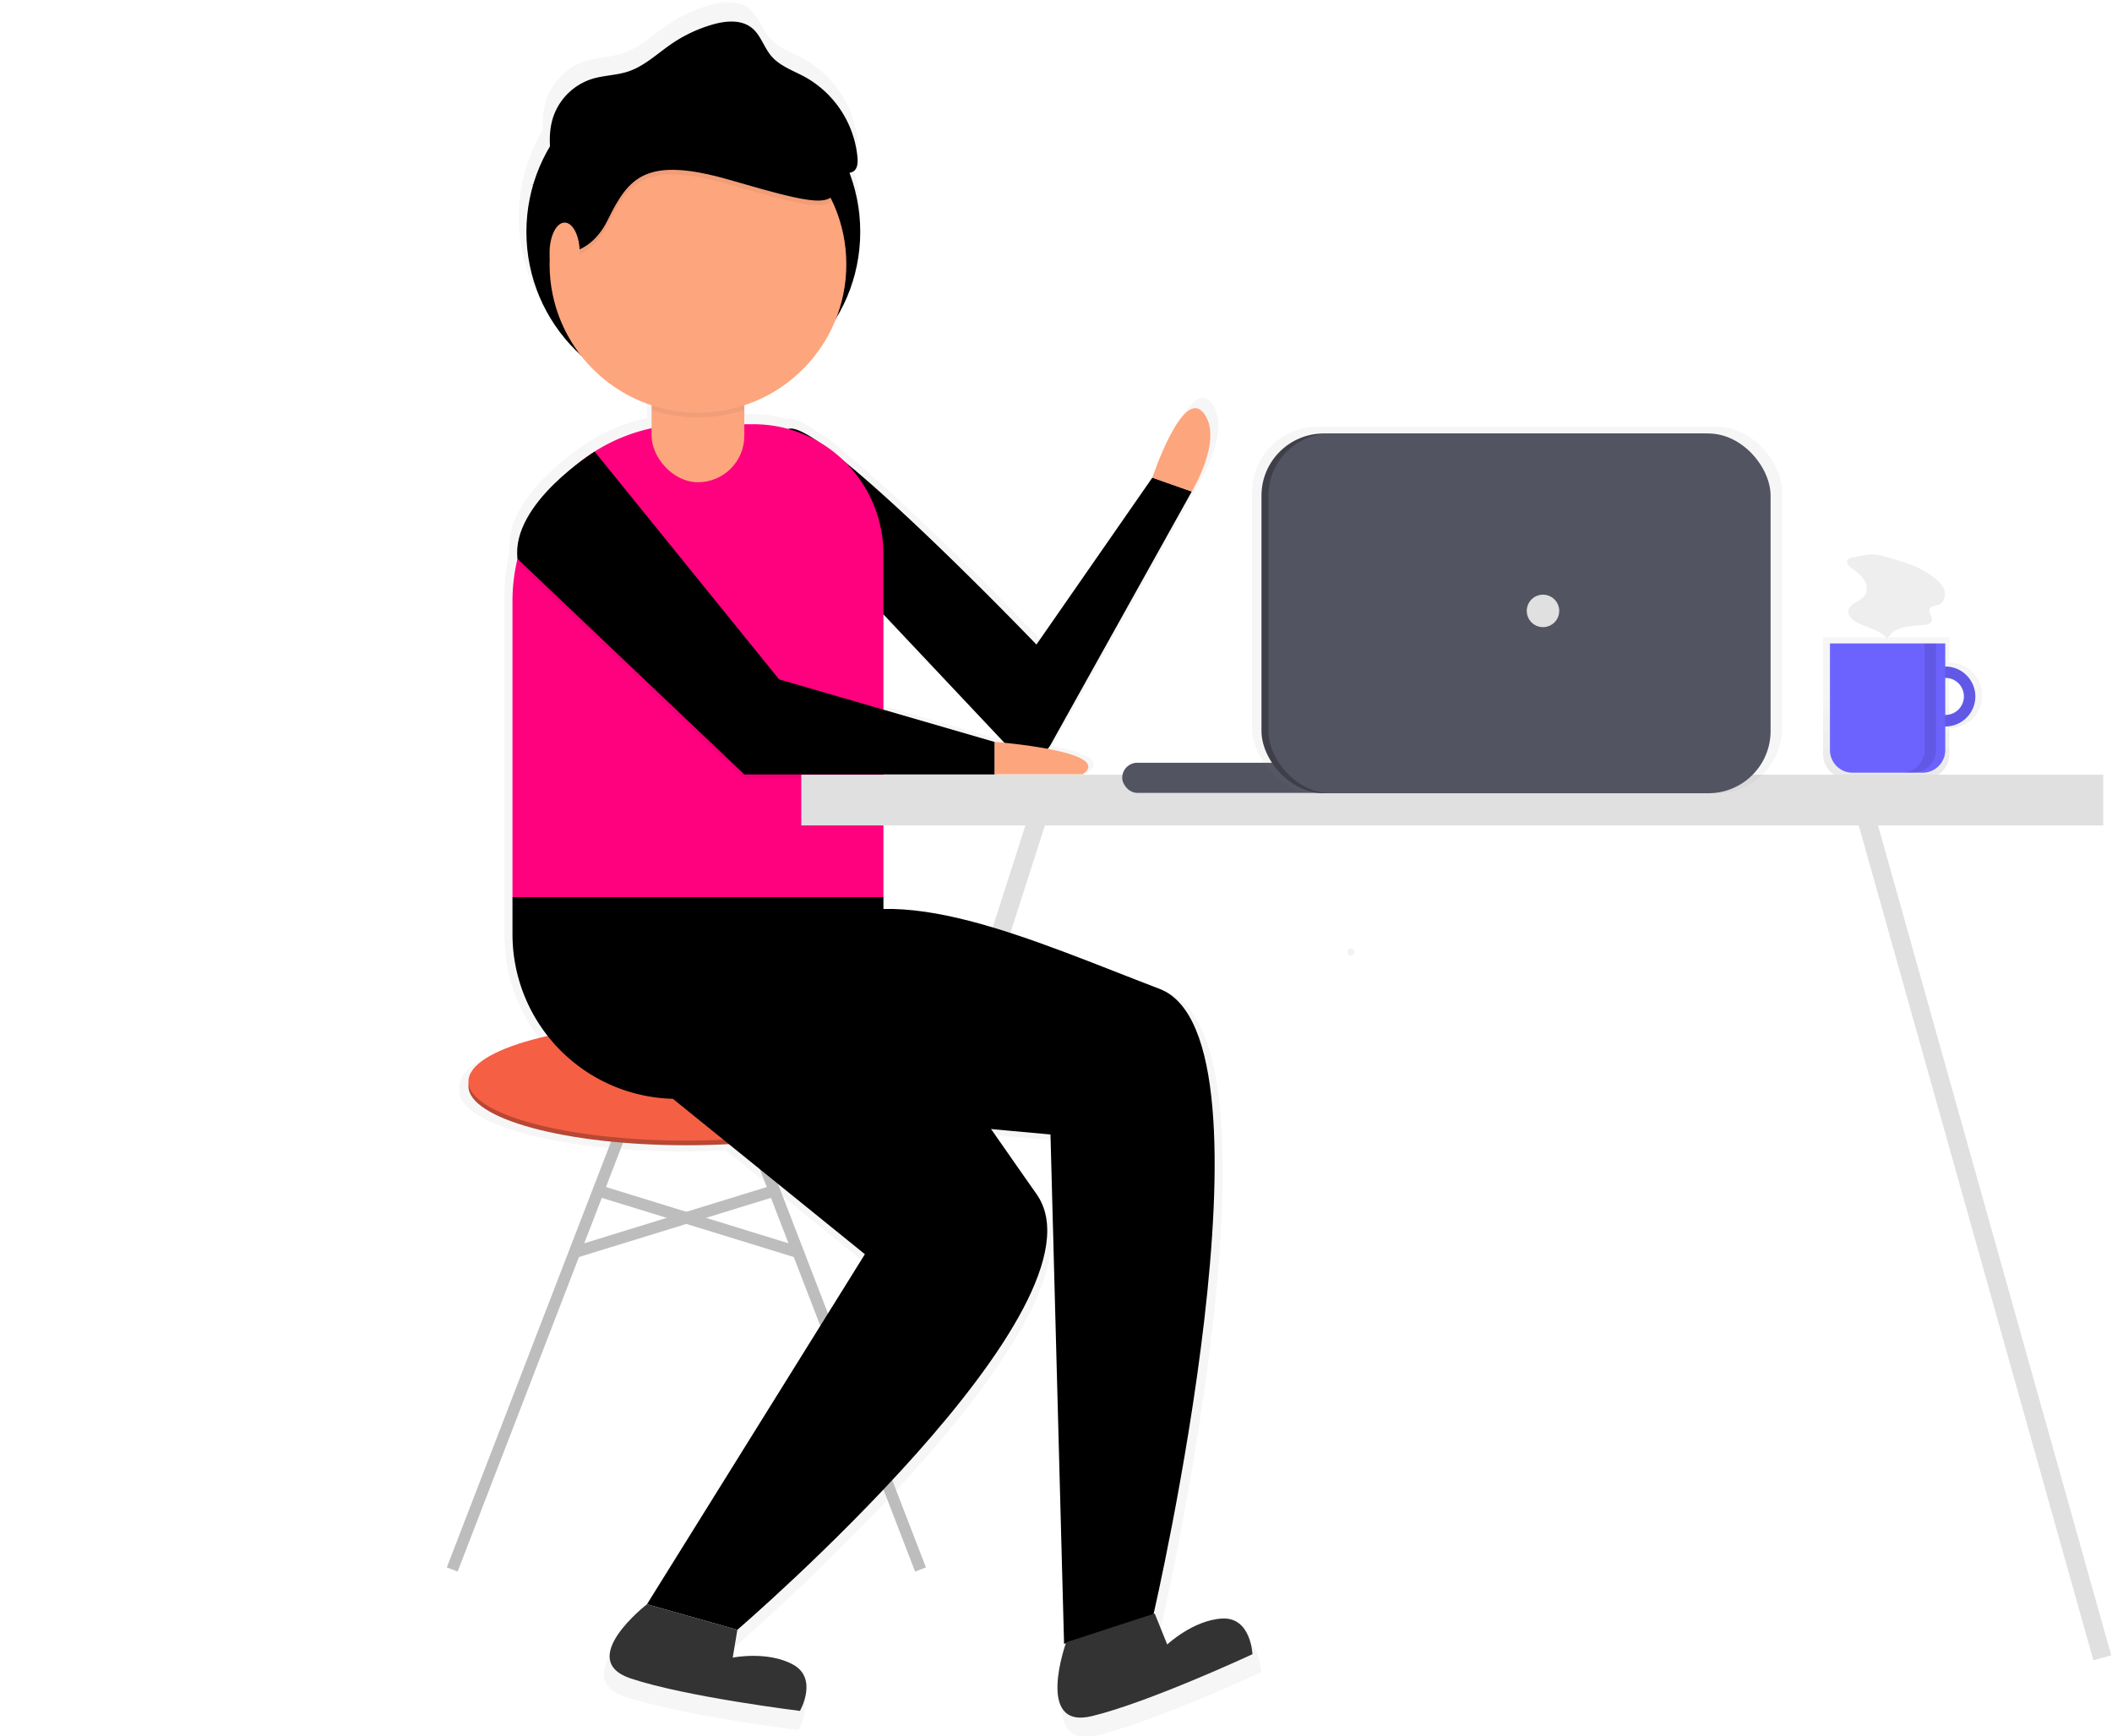 <svg width="911" height="749" xmlns="http://www.w3.org/2000/svg" xmlns:xlink="http://www.w3.org/1999/xlink">
 <defs>
  <linearGradient y2="0" x2="0.5" y1="1" x1="0.5" id="d011afd7-26ae-4e21-bfb4-bf8e8278f380">
   <stop stop-opacity="0.25" stop-color="gray" offset="0"/>
   <stop stop-opacity="0.12" stop-color="gray" offset="0.54"/>
   <stop stop-opacity="0.1" stop-color="gray" offset="1"/>
  </linearGradient>
  <linearGradient xlink:href="#d011afd7-26ae-4e21-bfb4-bf8e8278f380" y2="75.89" x2="517.02" y1="824.11" x1="517.02" id="b1272ad6-7fba-4513-8921-9c5943220b72"/>
  <linearGradient xlink:href="#d011afd7-26ae-4e21-bfb4-bf8e8278f380" y2="484.08" x2="728.6" y1="487.08" x1="728.6" id="44499e99-1e42-4717-8565-691e3cc41d41"/>
  <linearGradient xlink:href="#d011afd7-26ae-4e21-bfb4-bf8e8278f380" y2="183.08" x2="653.39" y1="341.18" x1="653.39" id="a8bd5eea-1591-45ad-a86c-0410ca3890b3"/>
 </defs>
 <title>hello</title>
 <g>
  <title>background</title>
  <rect fill="none" id="canvas_background" height="751" width="913" y="-1" x="-1"/>
 </g>
 <g>
  <title>Layer 1</title>
  <g id="svg_1" opacity="0.7">
   <path id="svg_2" fill="url(#d011afd7-26ae-4e21-bfb4-bf8e8278f380)" d="m840.83,285.81l0,-10.9l-54.47,0l0,50.39a10.62,10.62 0 0 0 10.62,10.62l33.23,0a10.62,10.62 0 0 0 10.62,-10.62l0,-11.19a14.16,14.16 0 1 0 0,-28.33l0,0.03zm0,22.85l0,-17.41a8.72,8.72 0 1 1 0,17.43l0,-0.02z"/>
  </g>
  <path id="svg_3" fill="#6c63ff" d="m839.12,287.51a12.93,12.93 0 1 0 12.93,12.93a12.93,12.93 0 0 0 -12.93,-12.93zm0,20.89a8,8 0 1 1 8,-8a8,8 0 0 1 -8,8z"/>
  <path id="svg_4" opacity="0.1" d="m839.12,287.51a12.93,12.93 0 1 0 12.93,12.93a12.93,12.93 0 0 0 -12.93,-12.93zm0,20.89a8,8 0 1 1 8,-8a8,8 0 0 1 -8,8z"/>
  <path id="svg_5" fill="#6c63ff" d="m789.34,277.56l49.74,0a0,0 0 0 1 0,0l0,46a9.75,9.75 0 0 1 -9.75,9.75l-30.24,0a9.75,9.75 0 0 1 -9.75,-9.75l0,-46a0,0 0 0 1 0,0z"/>
  <path id="svg_6" opacity="0.1" d="m830.12,277.56l0,46a9.7,9.7 0 0 1 -9.7,9.7l5,0a9.7,9.7 0 0 0 9.7,-9.7l0,-46l-5,0z"/>
  <path id="svg_7" fill="#eee" d="m799.12,240.48a2.9,2.9 0 0 0 -2.2,1.12c-0.65,1.18 0.53,2.52 1.61,3.33c2,1.5 4.09,3 5.45,5.07s1.78,5 0.3,7c-1.93,2.62 -6.55,3.19 -7,6.41c-0.29,2.07 1.5,3.84 3.32,4.88c4.48,2.57 10.26,3.25 13.5,7.27c1.34,-2.76 4.35,-4.36 7.34,-5s6.1,-0.63 9.14,-1.09a3.16,3.16 0 0 0 2.54,-1.36c0.85,-1.72 -1.57,-3.79 -0.73,-5.51c0.64,-1.32 2.5,-1.21 3.86,-1.74c2.22,-0.86 3.13,-3.71 2.5,-6s-2.41,-4.09 -4.28,-5.56c-5,-4 -11.1,-6.29 -17.23,-8c-2.85,-0.78 -6.2,-2 -9.16,-2.12s-6.1,0.82 -8.96,1.3z"/>
  <line id="svg_8" stroke-width="8" stroke-miterlimit="10" stroke="#e0e0e0" fill="none" y2="669.02" x2="346.06" y1="345.02" x1="450.06"/>
  <g id="svg_9" opacity="0.7">
   <path id="svg_10" fill="url(#b1272ad6-7fba-4513-8921-9c5943220b72)" d="m530.64,705.51c-12.79,0.74 -24.19,11.46 -24.19,11.46l-5.51,-13.67l-0.45,0.15c2.69,-11.78 57.47,-254.72 2.63,-275.66c-42.13,-16.09 -86.82,-36 -121.84,-35.26l0,-57.42l49.09,0l0,-2l38.86,0c7.45,-5.32 -3.38,-9 -15.47,-11.27a11.06,11.06 0 0 0 1.3,-1.83l62.24,-111.67s14.32,-23.52 5.11,-34.77s-22.5,28.64 -22.5,28.64l-51.13,73.63s-51.66,-53.81 -84.44,-80.56a57.47,57.47 0 0 0 -12.22,-9.24c-6,-4.05 -10.53,-6.16 -12.77,-5.33l-0.06,0a57.29,57.29 0 0 0 -15.28,-2.08l-4.09,0l0,-8.39a65.61,65.61 0 0 0 40.53,-38.4a73.7,73.7 0 0 0 5.84,-64.17a4.26,4.26 0 0 0 1.72,-0.6c1.85,-1.19 2,-3.8 1.86,-6a45.56,45.56 0 0 0 -23.12,-35.62c-5.18,-2.83 -11.12,-4.79 -14.94,-9.29c-3.28,-3.87 -4.66,-9.28 -8.64,-12.44c-4.72,-3.75 -11.54,-3.11 -17.33,-1.43a63.06,63.06 0 0 0 -18.09,8.54c-6.26,4.29 -11.92,9.8 -19.13,12.18c-5.12,1.69 -10.68,1.65 -15.84,3.24a26.6,26.6 0 0 0 -17.12,16.69a34.75,34.75 0 0 0 -1.46,13a73.22,73.22 0 0 0 -7.35,16.71l-1.16,0.63l1.12,-0.5a73.62,73.62 0 0 0 20.74,75.09a65.55,65.55 0 0 0 31.45,22.32l0,10.15a77.33,77.33 0 0 0 -25.1,10.28l0,0s-0.65,0.4 -1.77,1.16l-0.34,0.23c-7.57,5.14 -32.93,23.9 -32.07,44.18q0,1.17 0,2.35a78,78 0 0 0 -2.09,17.88l0,147.23a72.28,72.28 0 0 0 15.49,44.83c-21.34,4.78 -34.94,12 -34.94,20.11a6.55,6.55 0 0 1 0,2c0,14.4 43,26.08 96.13,26.08c6.42,0 12.69,-0.17 18.76,-0.5l60,48.56l-96.1,154.48s-31.7,24.54 -7.16,32.73s74.66,14.32 74.66,14.32s8.18,-14.32 -3.07,-20.45s-26.59,-3.07 -26.59,-3.07l2,-12.27s166.7,-143.18 131.93,-192.26c-6.65,-9.39 -13.3,-19.08 -20,-28.62l26.24,2.39l6,224.76l0.75,-0.24c-1.5,4.42 -12.1,37.74 11.4,32.1c25.16,-6 70.93,-27.33 70.93,-27.33s-0.63,-16.5 -13.42,-15.76zm-100.27,-386.74l-49.09,-14.25l0,-42l53.35,56.59c-2.62,-0.21 -4.26,-0.34 -4.26,-0.34z"/>
  </g>
  <circle id="svg_11" r="72" cy="100.02" cx="299.06"/>
  <path id="svg_12" fill="#000000" d="m381.06,265.02l54.95,58.33a10.73,10.73 0 0 0 17.19,-2.13l60.86,-109.19l-17,-6l-50,72s-93.87,-97.84 -107,-93s41,79.99 41,79.99z"/>
  <line id="svg_13" stroke-width="5" stroke-miterlimit="10" stroke="#bdbdbd" fill="none" y2="677.02" x2="195.06" y1="467.02" x1="276.06"/>
  <line id="svg_14" stroke-width="5" stroke-miterlimit="10" stroke="#bdbdbd" fill="none" y2="677.02" x2="397.06" y1="467.02" x1="316.06"/>
  <ellipse id="svg_15" fill="#b84733" ry="25.5" rx="94" cy="468.52" cx="296.06"/>
  <ellipse id="svg_16" fill="#f55f44" ry="25.5" rx="94" cy="466.52" cx="296.06"/>
  <line id="svg_17" stroke-width="5" stroke-miterlimit="10" stroke="#bdbdbd" fill="none" y2="540.48" x2="345.19" y1="513.15" x1="256.5"/>
  <line id="svg_18" stroke-width="5" stroke-miterlimit="10" stroke="#bdbdbd" fill="none" y2="540.48" x2="246.92" y1="513.15" x1="335.61"/>
  <path id="svg_19" fill="#ff007f" d="m297.15,183l27.91,0a56,56 0 0 1 56,56l0,148a0,0 0 0 1 0,0l-160,0a0,0 0 0 1 0,0l0,-127.89a76.09,76.09 0 0 1 76.09,-76.11z"/>
  <path id="svg_20" fill="#000000" d="m221.06,387l160,0a0,0 0 0 1 0,0l0,87a0,0 0 0 1 0,0l-89,0a71,71 0 0 1 -71,-71l0,-16a0,0 0 0 1 0,0z"/>
  <path id="svg_21" opacity="0.05" d="m223.22,243.06l97.84,93l108,0l0,-14l-93,-27l-79.55,-98.24s-36.13,22.29 -33.29,46.24z"/>
  <path id="svg_22" fill="#000000" d="m223.22,241.06l97.84,93l108,0l0,-14l-93,-27l-79.55,-98.24s-36.13,22.29 -33.29,46.24z"/>
  <path id="svg_23" fill="#fda57d" d="m429.06,320.02s52,4 38,14l-38,0l0,-14z"/>
  <path id="svg_24" fill="#fda57d" d="m497.06,206.02s13,-39 22,-28s-5,34 -5,34l-17,-6z"/>
  <polygon id="svg_25" opacity="0.05" points="221.06,387.02 221.06,391.68 381.06,392.02 381.06,387.02 221.06,387.02 "/>
  <path id="svg_26" fill="#000000" d="m345.52,479.56l107.6,9.81l5.86,219.74l38.53,-12.54s57.63,-249 2.68,-270s-114.35,-48.63 -149.81,-26.1s-4.86,79.09 -4.86,79.09z"/>
  <path id="svg_27" opacity="0.1" d="m352.06,412.02s59,30 67,64"/>
  <path id="svg_28" fill="#000000" d="m289.06,473.02l84,68l-94,151l39,11s163,-140 129,-188s-68,-104 -110,-105s-48,63 -48,63z"/>
  <polygon id="svg_29" opacity="0.05" points="421.06,252.02 442.06,288.02 447.06,278.02 421.06,252.02 "/>
  <path id="svg_30" fill="#333" d="m279.06,692.02s-31,24 -7,32s73,14 73,14s8,-14 -3,-20s-26,-3 -26,-3l2,-12l-39,-11z"/>
  <path id="svg_31" fill="#333" d="m459.88,708.43s-13.62,37.76 11,31.86s69.36,-26.73 69.36,-26.73s-0.61,-16.11 -13.12,-15.39s-23.65,11.2 -23.65,11.2l-5.39,-13.37l-38.2,12.43z"/>
  <rect id="svg_32" fill="#fda57d" ry="20" rx="20" height="60" width="40" y="148.02" x="281.06"/>
  <path id="svg_33" opacity="0.05" d="m301.06,150.02a20,20 0 0 0 -20,20l0,6.8a64,64 0 0 0 40,0l0,-6.8a20,20 0 0 0 -20,-20z"/>
  <circle id="svg_34" fill="#fda57d" r="64" cy="114.02" cx="301.06"/>
  <path id="svg_35" opacity="0.05" d="m237.06,111.11s16,4.12 25,-14.06s16,-28.1 53,-17.36s44.44,12.06 46.22,1.9c1.22,-6.94 -11.94,-23.81 -20.4,-33.79c-4.12,-4.87 -10.85,-7.78 -18,-7.78l-41.82,0l-25,11.57l-19,16.53l-4,22.32l4,20.67z"/>
  <path id="svg_36" d="m237.06,109.11s16,4.12 25,-14.06s16,-28.1 53,-17.36s44.44,12.06 46.22,1.9c1.22,-6.94 -11.94,-23.81 -20.4,-33.79c-4.12,-4.87 -10.85,-7.78 -18,-7.78l-41.82,0l-25,11.57l-19,16.53l-4,22.32l4,20.67z"/>
  <ellipse id="svg_37" fill="#fda57d" ry="13" rx="6.5" cy="109.02" cx="243.56"/>
  <path id="svg_38" d="m238.91,75.57c-1.48,-8.37 -2.94,-17.16 -0.24,-25.22a26,26 0 0 1 16.74,-16.32c5,-1.55 10.48,-1.52 15.49,-3.17c7.05,-2.32 12.58,-7.71 18.71,-11.91a61.66,61.66 0 0 1 17.69,-8.35c5.66,-1.64 12.33,-2.27 16.95,1.4c3.88,3.09 5.23,8.38 8.44,12.16c3.74,4.4 9.54,6.31 14.61,9.08a44.54,44.54 0 0 1 22.59,34.87c0.17,2.15 0,4.7 -1.82,5.86a6.48,6.48 0 0 1 -3.65,0.67c-25.58,-0.37 -51.19,-0.73 -76.66,-3.08c-7.92,-0.73 -15.85,-1.65 -23.8,-1.35a77.85,77.85 0 0 0 -35,9.89"/>
  <path id="svg_48" fill="url(#44499e99-1e42-4717-8565-691e3cc41d41)" d="m582.72,412.19a1.5,1.5 0 0 0 0,-3a1.5,1.5 0 0 0 0,3z"/>
  <line id="svg_49" stroke-width="8" stroke-miterlimit="10" stroke="#e0e0e0" fill="none" y2="715.11" x2="906.82" y1="345.02" x1="802.82"/>
  <rect id="svg_50" fill="#e0e0e0" height="21.88" width="561.61" y="334.18" x="345.63"/>
  <rect id="svg_51" fill="#535461" ry="6.5" rx="6.5" height="13" width="92" y="329.02" x="484.06"/>
  <g id="svg_52" opacity="0.7">
   <rect id="svg_53" fill="url(#a8bd5eea-1591-45ad-a86c-0410ca3890b3)" ry="28.22" rx="28.22" height="158.1" width="228.66" y="184.08" x="540.06"/>
  </g>
  <rect id="svg_54" fill="#3e3f49" ry="26.84" rx="26.84" height="155.18" width="216.61" y="186.99" x="544.13"/>
  <rect id="svg_55" fill="#535461" ry="26.84" rx="26.84" height="155.18" width="216.61" y="186.99" x="547.13"/>
  <circle id="svg_56" fill="#e0e0e0" r="7" cy="263.52" cx="665.56"/>
 </g>
</svg>